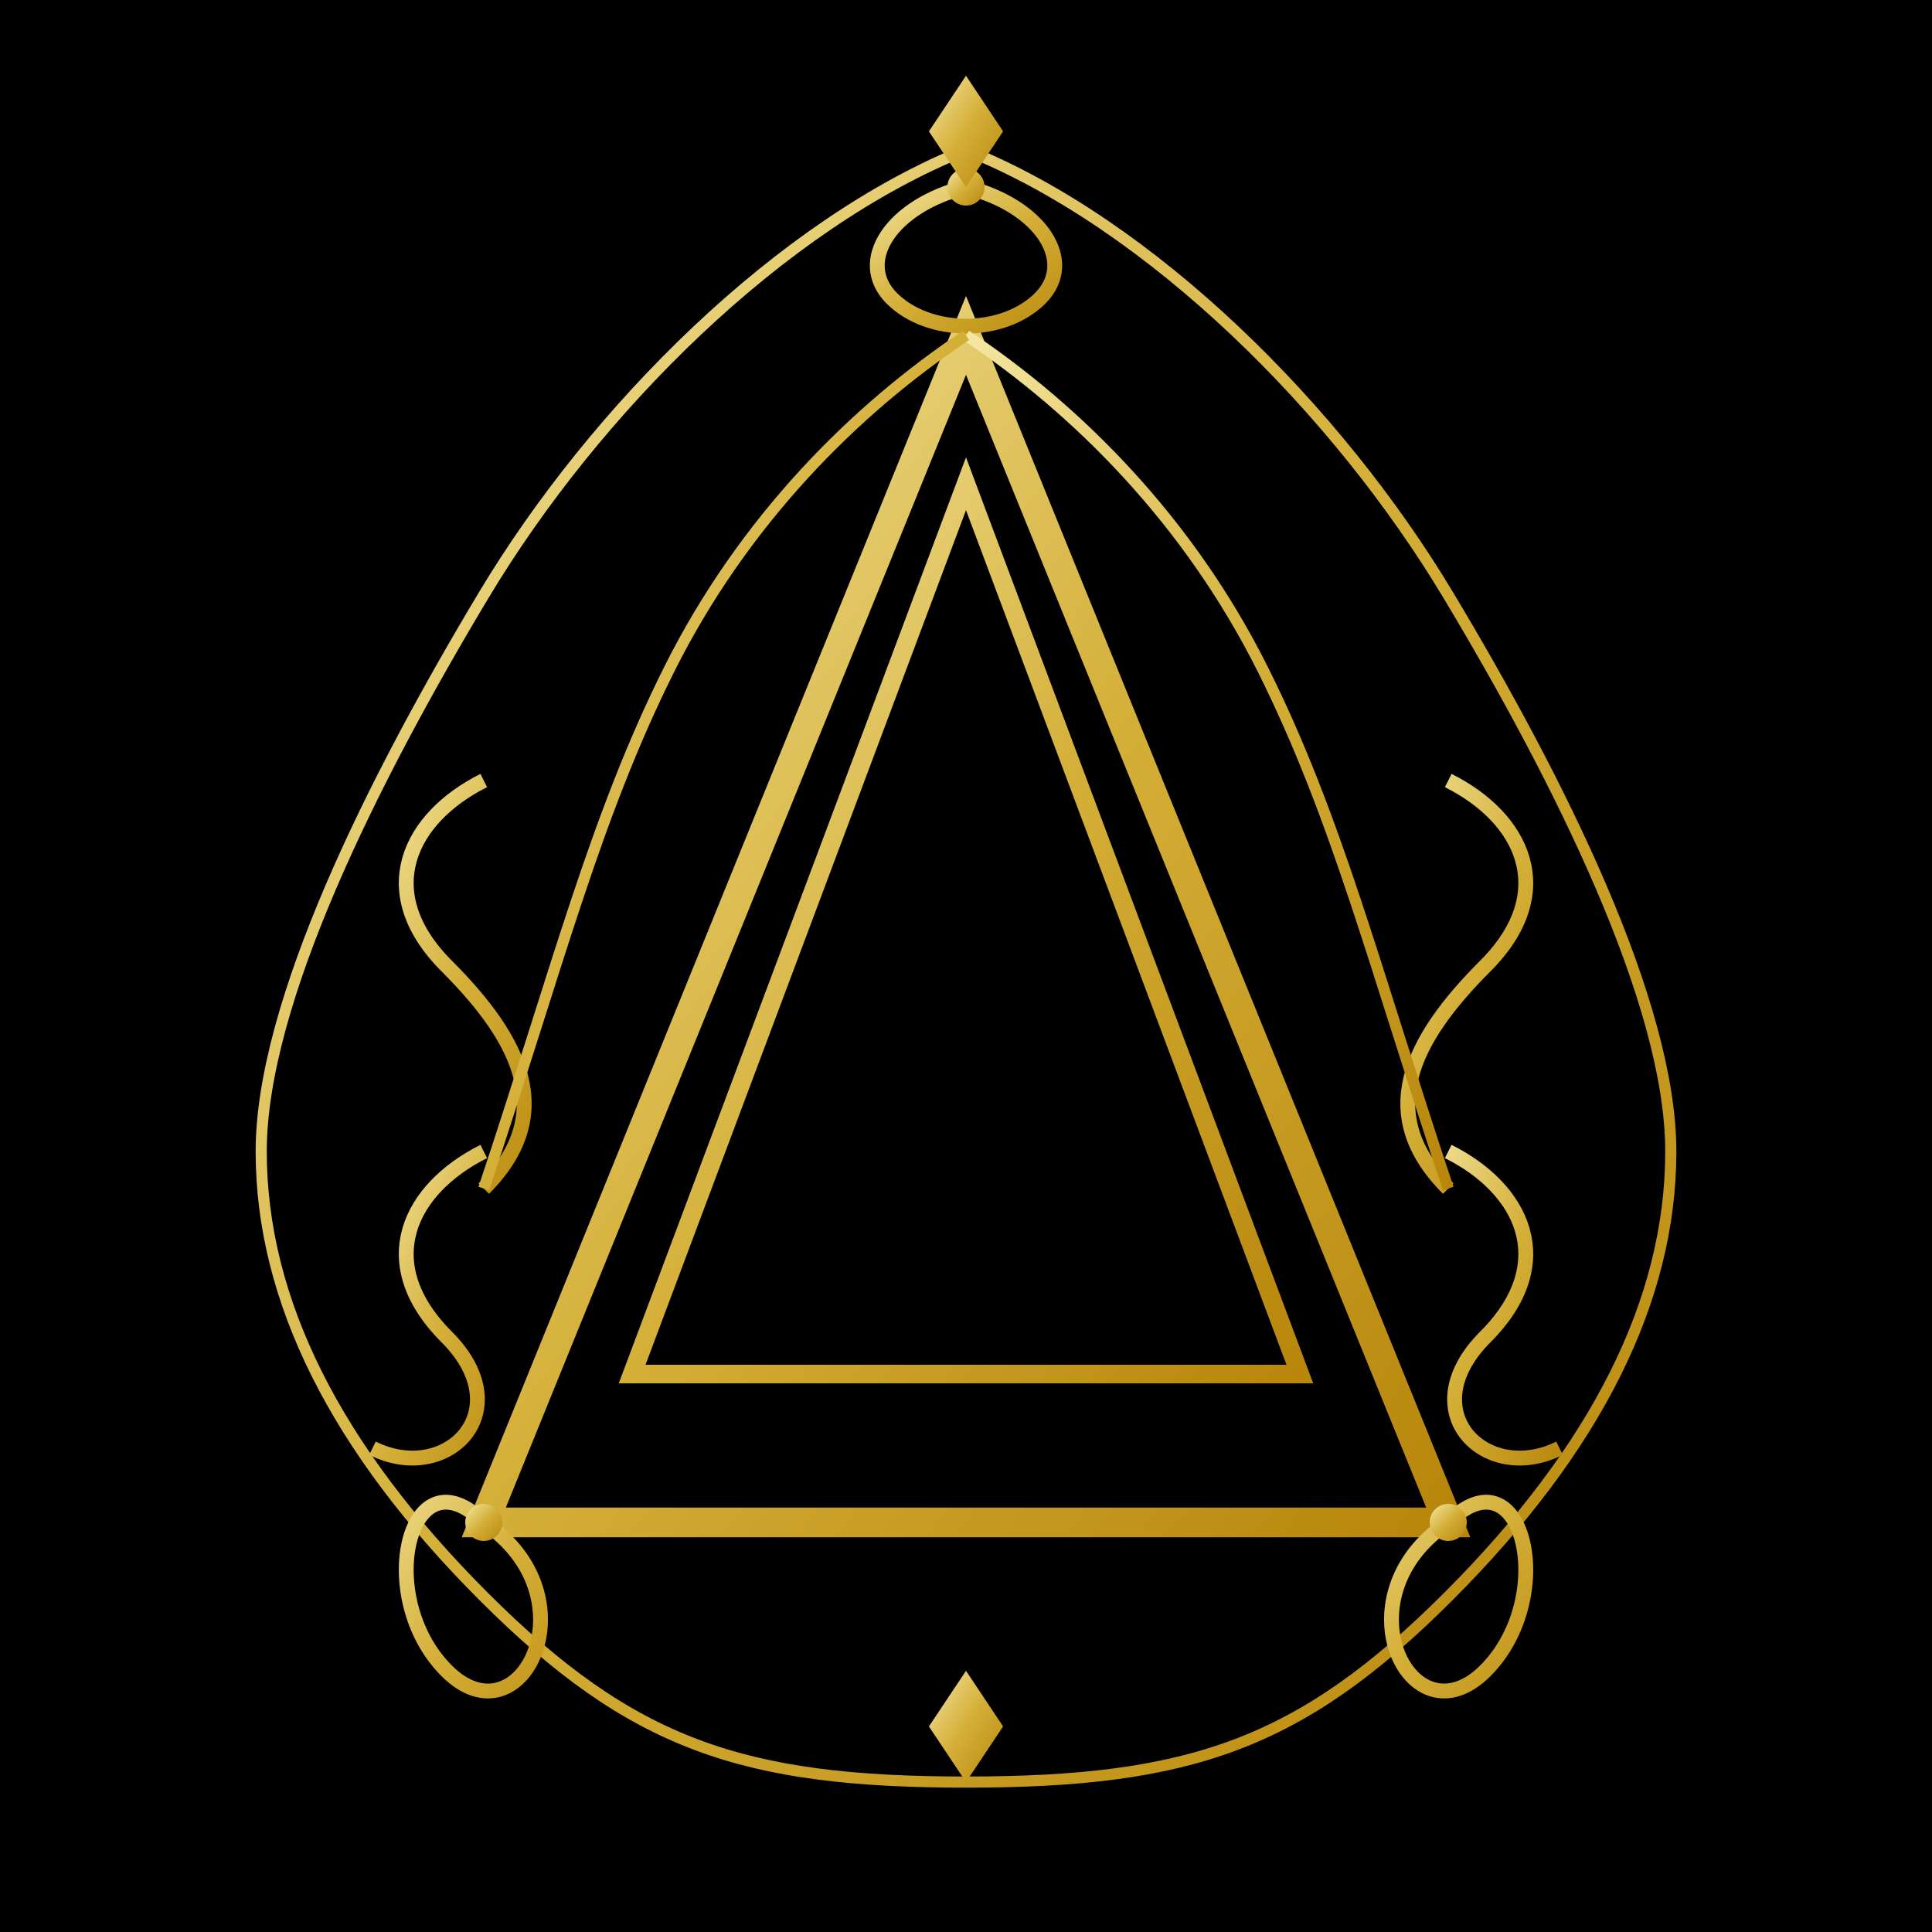 <?xml version="1.0" encoding="UTF-8"?>
<svg xmlns="http://www.w3.org/2000/svg" viewBox="0 0 500 500">
  <defs>
    <linearGradient id="gold" x1="0%" y1="0%" x2="100%" y2="100%">
      <stop offset="0%" stop-color="#F5E7A3" />
      <stop offset="50%" stop-color="#D4AF37" />
      <stop offset="100%" stop-color="#B8860B" />
    </linearGradient>
  </defs>
  <rect width="500" height="500" fill="black"/>
  <g transform="translate(10, 10) scale(0.96)">
    <!-- This path attempts to trace the ornate V shape with its flourishes from the reference image -->
    <path d="M250,30 
             C300,50 350,100 380,150
             C410,200 440,260 440,300
             C440,340 420,380 380,420
             C340,460 310,470 250,470
             C190,470 160,460 120,420
             C80,380 60,340 60,300
             C60,260 90,200 120,150
             C150,100 200,50 250,30Z" 
          fill="black" stroke="url(#gold)" stroke-width="3"/>
          
    <!-- The main V shape -->
    <path d="M250,80 L380,400 L120,400 Z" 
          fill="none" stroke="url(#gold)" stroke-width="8"/>
          
    <!-- The inner V design -->
    <path d="M250,120 L340,360 L160,360 Z" 
          fill="none" stroke="url(#gold)" stroke-width="5"/>
          
    <!-- Top flourish -->
    <path d="M250,40 
             C270,45 280,60 270,70
             C260,80 240,80 230,70
             C220,60 230,45 250,40Z" 
          fill="none" stroke="url(#gold)" stroke-width="4"/>
          
    <!-- Bottom flourishes -->
    <path d="M120,400 
             C100,380 90,420 110,440
             C130,460 150,420 120,400Z" 
          fill="none" stroke="url(#gold)" stroke-width="4"/>
    <path d="M380,400 
             C400,380 410,420 390,440
             C370,460 350,420 380,400Z" 
          fill="none" stroke="url(#gold)" stroke-width="4"/>
             
    <!-- Right side flourishes -->
    <path d="M380,200 
             C400,210 410,230 390,250
             C370,270 360,290 380,310" 
          fill="none" stroke="url(#gold)" stroke-width="4"/>
    <path d="M380,300 
             C400,310 410,330 390,350
             C370,370 390,390 410,380" 
          fill="none" stroke="url(#gold)" stroke-width="4"/>
             
    <!-- Left side flourishes -->
    <path d="M120,200 
             C100,210 90,230 110,250
             C130,270 140,290 120,310" 
          fill="none" stroke="url(#gold)" stroke-width="4"/>
    <path d="M120,300 
             C100,310 90,330 110,350
             C130,370 110,390 90,380" 
          fill="none" stroke="url(#gold)" stroke-width="4"/>
             
    <!-- Additional flourishes from top to sides -->
    <path d="M250,80 
             C280,100 310,130 330,170
             C350,210 360,250 380,310" 
          fill="none" stroke="url(#gold)" stroke-width="3"/>
    <path d="M250,80 
             C220,100 190,130 170,170
             C150,210 140,250 120,310" 
          fill="none" stroke="url(#gold)" stroke-width="3"/>
             
    <!-- Small decorative elements -->
    <circle cx="250" cy="40" r="5" fill="url(#gold)"/>
    <circle cx="380" cy="400" r="5" fill="url(#gold)"/>
    <circle cx="120" cy="400" r="5" fill="url(#gold)"/>
    <path d="M250,10 L260,25 L250,40 L240,25 Z" fill="url(#gold)"/>
    <path d="M250,440 L260,455 L250,470 L240,455 Z" fill="url(#gold)"/>
  </g>
</svg>